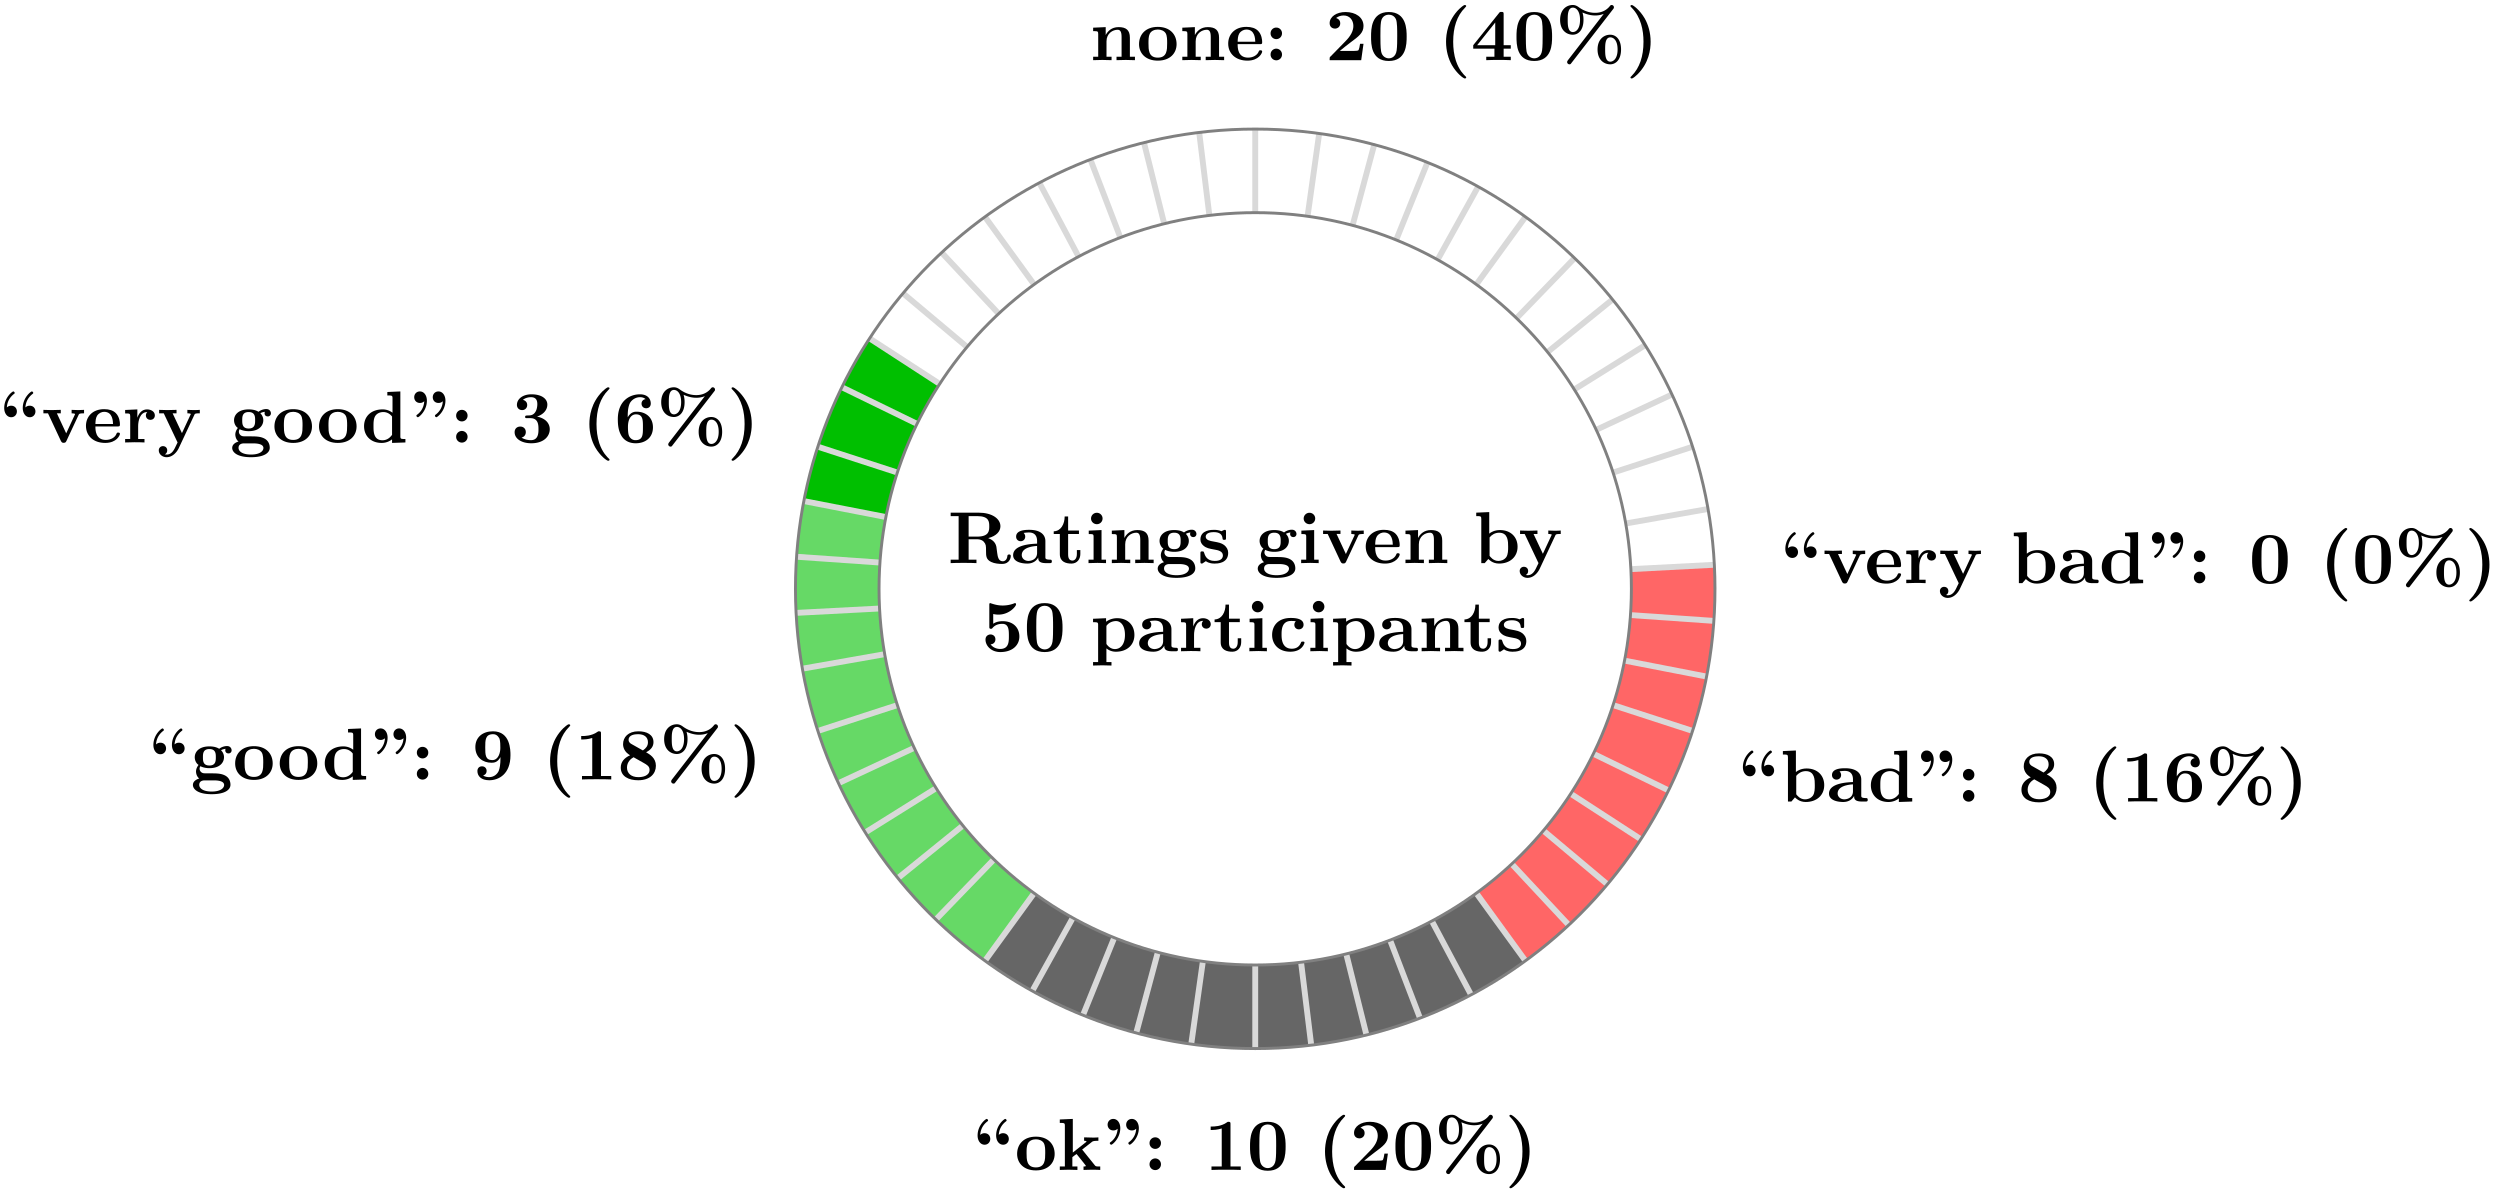<svg xmlns="http://www.w3.org/2000/svg" xmlns:xlink="http://www.w3.org/1999/xlink" width="452.139" height="216.579" viewBox="0 0 339.104 162.434" version="1.2"><defs><symbol overflow="visible" id="a"><path style="stroke:none" d="M8.547-.953c0-.219-.14-.219-.235-.219-.203 0-.218.11-.234.234-.047.47-.328.688-.625.688-.61 0-.687-.703-.75-1.125-.016-.11-.094-.797-.11-.844-.14-.703-.687-1.015-1.109-1.172C6.641-3.687 7.141-4.344 7.141-5c0-1-1.094-1.844-2.97-1.844H.392v.469h1.078v5.906H.39V0C.75-.031 1.719-.031 2.14-.031c.421 0 1.39 0 1.75.031v-.469H2.828v-2.765h1.156c.141 0 .579 0 .891.328.313.36.313.547.313 1.265 0 .657 0 1.157.703 1.485.437.218 1.062.265 1.468.265 1.063 0 1.188-.89 1.188-1.062ZM5.625-4.984c0 .562 0 1.39-1.64 1.39H2.827v-2.781H4c1.61 0 1.625.781 1.625 1.39Zm0 0"/></symbol><symbol overflow="visible" id="b"><path style="stroke:none" d="M5.516-.234c0-.235-.125-.235-.266-.235-.61-.015-.61-.14-.61-.375v-2.14c0-.891-.702-1.532-2.187-1.532-.562 0-1.781.047-1.781.922 0 .438.344.625.61.625.312 0 .624-.219.624-.625 0-.297-.187-.469-.218-.5a5.28 5.28 0 0 1 .718-.062c.75 0 1.11.422 1.11 1.172v.343c-.72.032-3.25.125-3.25 1.563C.266-.125 1.5.062 2.187.062c.797 0 1.266-.406 1.485-.828 0 .313 0 .766 1.047.766h.468c.204 0 .329 0 .329-.234Zm-2-1.157c0 .97-.922 1.094-1.172 1.094-.516 0-.906-.344-.906-.797 0-1.062 1.578-1.203 2.078-1.234Zm0 0"/></symbol><symbol overflow="visible" id="c"><path style="stroke:none" d="M3.813-1.234v-.532h-.47v.516c0 .672-.327.906-.609.906-.578 0-.578-.64-.578-.86v-2.75h1.469v-.468H2.156v-1.906h-.469c0 1-.484 1.984-1.484 2.016v.359h.828v2.734c0 1.063.86 1.282 1.578 1.282.75 0 1.204-.579 1.204-1.297Zm0 0"/></symbol><symbol overflow="visible" id="d"><path style="stroke:none" d="M2.844 0v-.469h-.61v-4.015L.5-4.406v.468c.594 0 .656 0 .656.391v3.078H.47V0l1.219-.031Zm-.469-6.047a.774.774 0 0 0-.781-.781.784.784 0 0 0-.782.781c0 .422.36.766.782.766a.77.77 0 0 0 .781-.766Zm0 0"/></symbol><symbol overflow="visible" id="e"><path style="stroke:none" d="M6.125 0v-.469h-.688v-2.578c0-1.047-.53-1.437-1.53-1.437-.954 0-1.485.562-1.75 1.078v-1.078l-1.704.078v.468c.61 0 .688 0 .688.391v3.078H.453V0l1.25-.031L2.953 0v-.469h-.687v-2.078c0-1.094.859-1.578 1.5-1.578.328 0 .546.203.546.969V-.47h-.687V0l1.25-.031Zm0 0"/></symbol><symbol overflow="visible" id="f"><path style="stroke:none" d="M5.563-3.953c0-.235-.172-.578-.625-.578-.157 0-.625.031-1.063.375-.172-.125-.594-.328-1.328-.328-1.438 0-1.985.78-1.985 1.468 0 .407.188.829.516 1.047-.281.36-.344.688-.344.89 0 .157.047.641.438.954-.125.031-.86.25-.86.875C.313 1.25.875 2 2.86 2 4.625 2 5.406 1.422 5.406.719c0-.297-.078-.922-.75-1.266-.562-.281-1.156-.281-2.11-.281-.265 0-.718 0-.765-.016a.625.625 0 0 1-.562-.625c0-.093.047-.25.11-.328.452.234.968.266 1.218.266 1.437 0 1.984-.782 1.984-1.485 0-.468-.25-.796-.406-.953.297-.156.516-.172.625-.187a.433.433 0 0 0-.047.203c0 .25.172.422.438.422a.41.41 0 0 0 .421-.422Zm-2.141.937c0 .454 0 1.125-.875 1.125s-.875-.671-.875-1.125c0-.437 0-1.109.875-1.109s.875.672.875 1.11ZM4.547.75c0 .36-.39.89-1.688.89-1.187 0-1.687-.452-1.687-.906 0-.609.625-.609.766-.609h1.171c.313 0 1.438 0 1.438.625Zm0 0"/></symbol><symbol overflow="visible" id="g"><path style="stroke:none" d="M4.14-1.39c0-.438-.202-.782-.546-1.063-.39-.281-.719-.344-1.485-.485-.375-.062-1.015-.171-1.015-.64 0-.625.922-.625 1.11-.625.75 0 1.124.297 1.171.844.016.156.031.203.234.203.235 0 .235-.047.235-.281v-.797c0-.188 0-.282-.172-.282-.047 0-.063 0-.453.188-.266-.125-.61-.188-1-.188-.313 0-1.844 0-1.844 1.313 0 .39.203.656.406.828.39.344.781.406 1.547.547.36.062 1.094.187 1.094.781 0 .75-.906.75-1.125.75C1.234-.297.984-1.03.859-1.453c-.046-.14-.109-.14-.234-.14-.25 0-.25.062-.25.28v1.094c0 .188 0 .281.188.281.062 0 .078 0 .296-.156l.25-.172c.47.329.985.329 1.188.329.312 0 1.844 0 1.844-1.454Zm0 0"/></symbol><symbol overflow="visible" id="h"><path style="stroke:none" d="M5.781-3.953v-.469c-.25.016-.531.031-.781.031l-.906-.03v.468c.187 0 .468.031.468.11 0 0 0 .015-.046.109l-1.157 2.5-1.265-2.72h.531v-.468l-1.234.031-1.125-.03v.468H.89l1.75 3.75c.125.25.25.25.375.25.171 0 .28-.031.375-.25L5.047-3.75c.062-.14.094-.203.734-.203Zm0 0"/></symbol><symbol overflow="visible" id="i"><path style="stroke:none" d="M4.922-1.172c0-.172-.188-.172-.234-.172-.172 0-.188.047-.25.203-.204.485-.782.797-1.422.797-1.407 0-1.422-1.328-1.422-1.828h3.015c.22 0 .313 0 .313-.265 0-.313-.063-1.047-.563-1.547-.359-.36-.89-.532-1.578-.532C1.187-4.516.312-3.484.312-2.25c0 1.344 1 2.313 2.61 2.313 1.578 0 2-1.063 2-1.235ZM3.984-2.5h-2.39c.015-.39.031-.813.234-1.14.266-.391.672-.516.953-.516 1.172 0 1.188 1.312 1.203 1.656Zm0 0"/></symbol><symbol overflow="visible" id="j"><path style="stroke:none" d="M5.984-2.219c0-1.328-.937-2.265-2.39-2.265-.719 0-1.219.28-1.453.484v-2.922l-1.766.078v.469c.61 0 .688 0 .688.39V0h.468c.157-.188.328-.375.485-.563.078.079.562.625 1.453.625 1.484 0 2.515-.906 2.515-2.28Zm-1.28 0c0 .469 0 1.016-.25 1.406-.298.407-.75.516-1.079.516-.688 0-1.078-.547-1.188-.687v-2.5c.282-.36.75-.641 1.297-.641 1.22 0 1.22 1.203 1.22 1.906Zm0 0"/></symbol><symbol overflow="visible" id="k"><path style="stroke:none" d="M5.781-3.953v-.469A12.55 12.55 0 0 1 5-4.39l-.906-.03v.468s.468 0 .468.11L4.5-3.72 3.36-1.266 2.093-3.953h.531v-.469l-1.234.031-1.125-.03v.468H.89L2.766 0 2.53.484C2.312.954 2 1.641 1.281 1.641c-.14 0-.156-.016-.234-.047.094-.032.312-.172.312-.532C1.36.734 1.125.5.781.5a.553.553 0 0 0-.562.578c0 .5.469.922 1.062.922.766 0 1.344-.625 1.625-1.188l2.14-4.562c.063-.14.095-.203.735-.203Zm0 0"/></symbol><symbol overflow="visible" id="l"><path style="stroke:none" d="M5.156-2c0-1.156-.797-2.078-2.265-2.078-.282 0-.813.031-1.282.344v-1.313c.282.047.391.078.72.078 1.452 0 2.374-1.125 2.374-1.375 0-.078-.016-.187-.14-.187-.032 0-.032 0-.141.047a4.32 4.32 0 0 1-1.531.28c-.75 0-1.282-.202-1.547-.28-.094-.032-.094-.047-.125-.047-.14 0-.14.11-.14.265v2.922c0 .172 0 .297.218.297.125 0 .156-.031.219-.11.39-.468.921-.562 1.328-.562.89 0 .89.875.89 1.672 0 .735 0 1.735-1.187 1.735-.25 0-.875-.063-1.297-.625.36-.016.656-.266.656-.672 0-.532-.437-.672-.672-.672-.14 0-.671.094-.671.703 0 .844.78 1.687 2.015 1.687C4.172.11 5.156-.78 5.156-2Zm0 0"/></symbol><symbol overflow="visible" id="m"><path style="stroke:none" d="M5.281-3.188c0-.953-.015-3.343-2.422-3.343C.453-6.531.453-4.156.453-3.188c0 1 0 3.297 2.406 3.297 2.391 0 2.422-2.296 2.422-3.296ZM4-3.296c0 .563 0 1.469-.078 1.985-.14.921-.766 1.062-1.063 1.062-.359 0-.921-.219-1.046-.953-.094-.516-.094-1.547-.094-2.094 0-.719 0-1.375.078-1.89.125-.891.828-.985 1.062-.985.375 0 .782.188.97.625C4-5.172 4-4.109 4-3.297Zm0 0"/></symbol><symbol overflow="visible" id="n"><path style="stroke:none" d="M5.984-2.219c0-1.328-.906-2.265-2.343-2.265-.75 0-1.282.312-1.5.484v-.484l-1.766.078v.468c.61 0 .688 0 .688.376v5.03H.375v.47l1.25-.032 1.25.032v-.47h-.688V-.39A2.01 2.01 0 0 0 3.47.063c1.5 0 2.515-.907 2.515-2.282Zm-1.28 0C4.703-.813 4-.297 3.358-.297c-.14 0-.609 0-1.062-.547-.11-.125-.11-.14-.11-.328v-2.11c0-.187.016-.202.157-.343.39-.406.922-.469 1.14-.469.657 0 1.22.61 1.22 1.875Zm0 0"/></symbol><symbol overflow="visible" id="o"><path style="stroke:none" d="M4.406-3.672c0-.531-.531-.812-1.062-.812-.688 0-1.094.5-1.313 1.125v-1.125l-1.656.078v.468c.61 0 .688 0 .688.391v3.078H.375V0l1.25-.031C2-.031 2.641-.031 3 0v-.469h-.86v-1.75c0-.687.235-1.906 1.235-1.906 0 0-.188.172-.188.453 0 .406.329.61.61.61.297 0 .61-.204.61-.61Zm0 0"/></symbol><symbol overflow="visible" id="p"><path style="stroke:none" d="M4.766-1.172c0-.14-.141-.14-.235-.14-.187 0-.187.03-.25.156-.25.625-.734.812-1.234.812-1.39 0-1.39-1.453-1.39-1.922 0-.562 0-1.843 1.28-1.843.36 0 .516.015.657.046a.618.618 0 0 0-.203.47c0 .437.343.624.609.624.313 0 .64-.219.64-.625 0-.86-1.156-.922-1.734-.922C1.11-4.516.375-3.375.375-2.219.375-.89 1.313.062 2.844.062c1.625 0 1.922-1.156 1.922-1.234Zm0 0"/></symbol><symbol overflow="visible" id="u"><path style="stroke:none" d="M2.36-4.203c0-.406-.266-.781-.782-.781A.829.829 0 0 0 1-4.75c.063-1.125.766-1.672.984-1.844.047-.031.079-.062.079-.125 0-.093-.11-.203-.188-.203-.14 0-1.234.844-1.234 2.25 0 .688.375 1.25.953 1.25.453 0 .765-.36.765-.781Zm2.515 0c0-.406-.266-.781-.781-.781a.802.802 0 0 0-.578.234c.062-1.125.765-1.672.984-1.844.031-.031.078-.062.078-.125 0-.093-.11-.203-.187-.203-.141 0-1.235.844-1.235 2.25 0 .688.375 1.25.953 1.25.454 0 .766-.36.766-.781Zm0 0"/></symbol><symbol overflow="visible" id="v"><path style="stroke:none" d="M5.406-2.172c0-1.344-.922-2.344-2.547-2.344C1.22-4.516.313-3.5.313-2.172c0 1.235.89 2.235 2.546 2.235 1.672 0 2.547-1.016 2.547-2.235Zm-1.281-.11c0 .86 0 1.938-1.266 1.938-1.265 0-1.265-1.078-1.265-1.937 0-.453 0-.953.172-1.297.187-.375.609-.578 1.093-.578.422 0 .844.156 1.063.5.203.344.203.89.203 1.375Zm0 0"/></symbol><symbol overflow="visible" id="w"><path style="stroke:none" d="M5.86 0v-.469h-.173c-.437 0-.468-.047-.593-.203L3.406-2.766 4.703-3.78c.14-.11.234-.172.906-.172v-.469c-.28.031-.53.031-.78.031l-1.157-.03v.468c.234 0 .265.031.344.11L2.14-2.36v-4.563l-1.766.078v.469c.61 0 .688 0 .688.39v5.516H.375V0l1.188-.031L2.766 0v-.469h-.688v-1.265c.297-.235.375-.297.578-.422l1 1.25c.094.125.25.312.25.344 0 .093-.172.093-.312.093V0a52.51 52.51 0 0 1 1.219-.031c.359 0 .703.015 1.046.031Zm0 0"/></symbol><symbol overflow="visible" id="x"><path style="stroke:none" d="M2.531-5.672c0-.687-.375-1.25-.953-1.25-.453 0-.766.36-.766.781 0 .407.282.782.782.782a.802.802 0 0 0 .578-.235c-.063 1.125-.75 1.672-.969 1.828-.047.032-.094.063-.094.141 0 .094.11.203.204.203.14 0 1.218-.86 1.218-2.25Zm2.516 0c0-.687-.375-1.25-.953-1.25-.453 0-.766.36-.766.781 0 .407.266.782.781.782a.802.802 0 0 0 .579-.235 2.347 2.347 0 0 1-.985 1.828c-.031.032-.078.063-.078.141 0 .094.11.203.188.203.14 0 1.234-.86 1.234-2.25Zm0 0"/></symbol><symbol overflow="visible" id="y"><path style="stroke:none" d="M2.36-3.656a.77.77 0 0 0-.782-.766.767.767 0 0 0-.766.766.774.774 0 1 0 1.547 0Zm0 2.875a.784.784 0 0 0-.782-.781.78.78 0 0 0-.766.78.774.774 0 1 0 1.547 0Zm0 0"/></symbol><symbol overflow="visible" id="z"><path style="stroke:none" d="M4.922 0v-.469h-1.39v-5.734c0-.234 0-.328-.266-.328-.11 0-.125 0-.22.078-.765.562-1.796.562-2 .562H.845v.47h.203c.156 0 .703-.016 1.297-.204v5.156H.954V0c.437-.031 1.5-.031 1.984-.031s1.546 0 1.984.031Zm0 0"/></symbol><symbol overflow="visible" id="A"><path style="stroke:none" d="M3.813 2.344c0-.047-.032-.094-.032-.094-.297-.281-.937-.89-1.36-2.156-.265-.797-.374-1.703-.374-2.594 0-1.953.5-3.516 1.61-4.625.14-.156.155-.156.155-.219 0-.11-.109-.14-.187-.14-.172 0-.578.375-.766.546C1.313-5.39 1.08-3.563 1.08-2.5c0 1.25.327 2.344.796 3.172.656 1.14 1.563 1.812 1.75 1.812.078 0 .188-.03.188-.14Zm0 0"/></symbol><symbol overflow="visible" id="B"><path style="stroke:none" d="M5.156-2.219h-.468c-.032.203-.125.844-.266.906-.11.063-.86.063-1.016.063H1.937c.47-.39 1-.813 1.438-1.14 1.14-.844 1.781-1.313 1.781-2.25 0-1.157-1.047-1.891-2.437-1.891-1.219 0-2.156.625-2.156 1.515 0 .594.484.735.718.735C1.61-4.281 2-4.5 2-5c0-.516-.422-.672-.563-.719.282-.234.672-.343 1.032-.343.844 0 1.312.671 1.312 1.421 0 .688-.375 1.375-1.078 2.079l-2 2.046c-.14.11-.14.141-.14.344V0h4.28Zm0 0"/></symbol><symbol overflow="visible" id="C"><path style="stroke:none" d="M7.938-7.172a.31.31 0 0 0-.297-.312c-.141 0-.22.093-.297.203-.438.515-1.078.86-1.953.86-1.157 0-1.97-.579-2.266-.798-.203-.14-.438-.265-.766-.265-.843 0-1.718.609-1.718 2.015 0 1.438.906 2.016 1.718 2.016.735 0 1.454-.594 1.454-2.016 0-.172 0-.531-.141-1 .656.297 1.234.407 1.719.407.218 0 .671-.016 1.171-.22L1.704 0s-.11.14-.11.25c0 .172.141.313.313.313.14 0 .188-.063.25-.157l5.672-7.328c.078-.094.11-.14.11-.25Zm.968 5.719c0-1.453-.765-2-1.469-2-.843 0-1.718.61-1.718 2 0 1.437.906 2.016 1.718 2.016.735 0 1.47-.594 1.47-2.016ZM3.344-5.47c0 1.297-.594 1.657-.969 1.657-.703 0-.703-1.032-.703-1.657s0-1.656.703-1.656c.422 0 .969.422.969 1.656Zm5.094 4.016c0 1.297-.61 1.656-.985 1.656-.703 0-.703-1.031-.703-1.656s0-1.64.703-1.64c.438 0 .984.405.984 1.64Zm0 0"/></symbol><symbol overflow="visible" id="D"><path style="stroke:none" d="M3.375-2.5c0-1.234-.328-2.328-.797-3.156C1.906-6.813 1-7.484.813-7.484c-.079 0-.172.03-.172.14 0 .063 0 .078.171.235C2.063-5.83 2.407-4.063 2.407-2.5c0 1.969-.515 3.531-1.61 4.64-.155.141-.155.157-.155.204 0 .11.093.14.171.14.172 0 .594-.375.766-.546C3.141.405 3.375-1.438 3.375-2.5Zm0 0"/></symbol><symbol overflow="visible" id="E"><path style="stroke:none" d="M5.406 0v-.469h-.968v-1.094h.968v-.468h-.968V-6.22c0-.265-.016-.328-.297-.328-.22 0-.22.016-.344.172L.312-2.031v.469h2.876V-.47h-1.11V0c.375-.031 1.281-.031 1.703-.031.406 0 1.266 0 1.625.031Zm-2.11-2.031H.845L3.297-5.11Zm0 0"/></symbol><symbol overflow="visible" id="F"><path style="stroke:none" d="M5.984 0v-.469c-.609 0-.687 0-.687-.39v-6.063l-1.766.078v.469c.625 0 .703 0 .703.39v1.954a2.178 2.178 0 0 0-1.359-.453c-1.453 0-2.5.875-2.5 2.28 0 1.313.922 2.267 2.39 2.267.61 0 1.094-.235 1.407-.485v.484ZM4.172-1.031c-.14.187-.547.734-1.297.734-1.219 0-1.219-1.203-1.219-1.906 0-.485 0-1.016.25-1.406.297-.422.766-.516 1.078-.516.563 0 .97.313 1.188.61Zm0 0"/></symbol><symbol overflow="visible" id="G"><path style="stroke:none" d="M5.25-1.797c0-.547-.297-1.406-1.734-1.719.687-.203 1.406-.765 1.406-1.625 0-.765-.75-1.39-2.156-1.39-1.188 0-1.97.64-1.97 1.437 0 .422.313.703.688.703a.668.668 0 0 0 .704-.687c0-.578-.547-.688-.579-.703.344-.282.782-.36 1.094-.36.828 0 .86.641.86.97 0 .124-.016 1.437-1.047 1.5-.407.015-.438.015-.485.03-.094.016-.125.11-.125.172 0 .172.11.172.282.172h.437c1.094 0 1.094.985 1.094 1.5 0 .469 0 1.484-1.031 1.484-.266 0-.782-.046-1.266-.343C1.75-.75 2-1 2-1.406c0-.453-.313-.75-.75-.75-.422 0-.766.265-.766.765 0 .907.97 1.5 2.25 1.5 1.782 0 2.516-1 2.516-1.906Zm0 0"/></symbol><symbol overflow="visible" id="H"><path style="stroke:none" d="M5.25-2.047c0-1.39-1.016-2.125-2.219-2.125-.219 0-.781 0-1.203.766v-.188c0-1.14.219-1.562.281-1.719.25-.468.782-.828 1.391-.828.172 0 .516.032.75.266a.595.595 0 0 0-.547.61c0 .343.235.624.625.624s.625-.265.625-.64c0-.625-.422-1.25-1.469-1.25-1.359 0-3 .86-3 3.375 0 .781.079 1.578.5 2.265.47.766 1.22 1 1.922 1C4.281.11 5.25-.703 5.25-2.047Zm-1.36-.015c0 1 0 1.75-1.015 1.75-.516 0-.781-.391-.86-.563-.156-.313-.156-1.031-.156-1.219 0-1.25.532-1.719 1.079-1.719.953 0 .953.75.953 1.75Zm0 0"/></symbol><symbol overflow="visible" id="I"><path style="stroke:none" d="M5.25-3.281c0-.672 0-3.25-2.375-3.25-1.406 0-2.39.812-2.39 2.14 0 1.375.984 2.125 2.203 2.125.359 0 .828-.062 1.203-.765v.219c0 .734-.094 1.312-.235 1.656-.172.39-.61.843-1.297.843-.171 0-.53-.03-.828-.218.11-.031.485-.172.485-.625 0-.344-.235-.625-.625-.625-.391 0-.625.265-.625.64 0 .688.515 1.25 1.609 1.25C3.672.11 5.25-.734 5.25-3.28Zm-1.375-.985c0 .625-.25 1.641-1.094 1.641-.953 0-.953-.75-.953-1.734 0-.985 0-1.782 1.078-1.782.578 0 .813.532.86.625.109.329.109.907.109 1.25Zm0 0"/></symbol><symbol overflow="visible" id="J"><path style="stroke:none" d="M5.25-1.86c0-1.077-.844-1.546-1.328-1.827.687-.36 1-.797 1-1.376 0-1.015-.906-1.468-2.047-1.468-1.375 0-2.078.797-2.078 1.75 0 .437.187 1.062.953 1.5C.922-2.906.484-2.344.484-1.61.484-.406 1.563.109 2.844.109 4.438.11 5.25-.766 5.25-1.859ZM4.172-5.046c0 .484-.25.813-.688 1.11l-1.5-.844c-.156-.078-.437-.25-.437-.594 0-.703.89-.766 1.297-.766.828 0 1.328.407 1.328 1.094Zm.219 3.734c0 .829-.938 1-1.516 1-.969 0-1.547-.515-1.547-1.296 0-.766.531-1.204.89-1.407l1.36.766c.438.25.813.453.813.938Zm0 0"/></symbol><clipPath id="q"><path d="M0 0h284v162.152H0Zm0 0"/></clipPath><clipPath id="r"><path d="M0 0h298v162.152H0Zm0 0"/></clipPath><clipPath id="s"><path d="M0 0h338.656v162.152H0Zm0 0"/></clipPath><clipPath id="t"><path d="M43 0h295.656v162.152H43Zm0 0"/></clipPath></defs><g style="fill:#000;fill-opacity:1"><use xlink:href="#a" x="128.559" y="76.382"/><use xlink:href="#b" x="137.157" y="76.382"/><use xlink:href="#c" x="142.726" y="76.382"/><use xlink:href="#d" x="147.179" y="76.382"/><use xlink:href="#e" x="150.357" y="76.382"/><use xlink:href="#f" x="156.723" y="76.382"/><use xlink:href="#g" x="162.452" y="76.382"/></g><g style="fill:#000;fill-opacity:1"><use xlink:href="#f" x="170.292" y="76.382"/><use xlink:href="#d" x="176.021" y="76.382"/><use xlink:href="#h" x="179.199" y="76.382"/></g><g style="fill:#000;fill-opacity:1"><use xlink:href="#i" x="184.938" y="76.382"/><use xlink:href="#e" x="190.188" y="76.382"/></g><use xlink:href="#j" x="199.862" y="76.382" style="fill:#000;fill-opacity:1"/><use xlink:href="#k" x="205.919" y="76.382" style="fill:#000;fill-opacity:1"/><g style="fill:#000;fill-opacity:1"><use xlink:href="#l" x="133.113" y="88.337"/><use xlink:href="#m" x="138.842" y="88.337"/></g><g style="fill:#000;fill-opacity:1"><use xlink:href="#n" x="147.888" y="88.337"/><use xlink:href="#b" x="154.254" y="88.337"/><use xlink:href="#o" x="159.823" y="88.337"/><use xlink:href="#c" x="164.545" y="88.337"/><use xlink:href="#d" x="168.998" y="88.337"/><use xlink:href="#p" x="172.177" y="88.337"/><use xlink:href="#d" x="177.267" y="88.337"/><use xlink:href="#n" x="180.446" y="88.337"/><use xlink:href="#b" x="186.812" y="88.337"/><use xlink:href="#e" x="192.381" y="88.337"/></g><g style="fill:#000;fill-opacity:1"><use xlink:href="#c" x="198.438" y="88.337"/><use xlink:href="#g" x="202.891" y="88.337"/></g><g clip-path="url(#q)"><path style="fill:none;stroke-width:11.339;stroke-linecap:butt;stroke-linejoin:miter;stroke:#00bf00;stroke-opacity:1;stroke-miterlimit:10" d="M-47.55 30.877a56.714 56.714 0 0 1-8.1-20.059" transform="matrix(1 0 0 -1 170.26 79.869)"/></g><g clip-path="url(#r)"><path style="fill:none;stroke-width:11.339;stroke-linecap:butt;stroke-linejoin:miter;stroke:#66d966;stroke-opacity:1;stroke-miterlimit:10" d="M-33.322-45.865a56.698 56.698 0 0 0-22.329 56.683" transform="matrix(1 0 0 -1 170.26 79.869)"/></g><g clip-path="url(#s)"><path style="fill:none;stroke-width:11.339;stroke-linecap:butt;stroke-linejoin:miter;stroke:#666;stroke-opacity:1;stroke-miterlimit:10" d="M-33.322-45.865c19.867-14.438 46.777-14.438 66.644 0" transform="matrix(1 0 0 -1 170.26 79.869)"/></g><g clip-path="url(#t)"><path style="fill:none;stroke-width:11.339;stroke-linecap:butt;stroke-linejoin:miter;stroke:#f66;stroke-opacity:1;stroke-miterlimit:10" d="M33.322-45.865A56.695 56.695 0 0 1 56.615 2.967" transform="matrix(1 0 0 -1 170.26 79.869)"/></g><path style="fill:none;stroke-width:.797;stroke-linecap:butt;stroke-linejoin:miter;stroke:#d9d9d9;stroke-opacity:1;stroke-miterlimit:10" d="M.002-51.026V-62.36M6.217-50.643 7.599-61.9M12.342-49.51l2.746-11M18.287-47.635l4.062-10.586M23.955-45.053l5.324-10.012M29.99-41.28l6.664-9.171M34.799-37.319l7.734-8.289M39.088-32.799l8.683-7.289M42.79-27.791l9.513-6.176M45.861-22.37l10.192-4.968M48.53-15.768l10.78-3.504M50.088-9.736l11.129-2.165M50.9-3.56l11.313-.79M50.955 2.67l11.324.594M50.248 8.861l11.168 1.969M48.53 15.767l10.78 3.504M46.244 21.564l10.277 4.793M43.271 27.037l9.617 6.012M39.654 32.111l8.813 7.137M35.443 36.705l7.879 8.156M29.99 41.28l6.664 9.171M24.736 44.627l5.5 9.918M19.115 47.31l4.246 10.512M13.205 49.287l2.937 10.95M7.1 50.53l1.578 11.226M.002 51.025v11.336M-6.217 50.642-7.6 61.9M-12.342 49.51l-2.746 11M-18.287 47.635-22.35 58.22M-23.955 45.053l-5.32 10.011M-29.99 41.28l-6.665 9.171M-34.8 37.318l-7.733 8.293M-39.088 32.799l-8.684 7.289M-42.791 27.79l-9.512 6.177M-45.862 22.369l-10.191 4.969M-48.526 15.767l-10.785 3.504M-50.088 9.736-61.217 11.9M-50.9 3.56l-11.31.79M-50.955-2.67l-11.32-.594M-50.248-8.861l-11.168-1.97M-48.526-15.768l-10.785-3.504M-46.244-21.565l-10.278-4.793M-43.272-27.037l-9.617-6.012M-39.655-32.111l-8.812-7.133M-35.444-36.705l-7.878-8.156M-29.99-41.28l-6.665-9.171M-24.737-44.627l-5.5-9.918M-19.115-47.31l-4.247-10.512M-13.205-49.287l-2.934-10.95M-7.1-50.53l-1.578-11.226" transform="matrix(1 0 0 -1 170.26 79.869)"/><g style="fill:#000;fill-opacity:1"><use xlink:href="#u" x="131.961" y="158.693"/><use xlink:href="#v" x="137.65" y="158.693"/><use xlink:href="#w" x="143.378" y="158.693"/><use xlink:href="#x" x="149.426" y="158.693"/><use xlink:href="#y" x="155.114" y="158.693"/></g><g style="fill:#000;fill-opacity:1"><use xlink:href="#z" x="163.373" y="158.693"/><use xlink:href="#m" x="169.102" y="158.693"/></g><g style="fill:#000;fill-opacity:1"><use xlink:href="#A" x="178.646" y="158.693"/><use xlink:href="#B" x="183.099" y="158.693"/><use xlink:href="#m" x="188.828" y="158.693"/><use xlink:href="#C" x="194.556" y="158.693"/><use xlink:href="#D" x="204.1" y="158.693"/></g><g style="fill:#000;fill-opacity:1"><use xlink:href="#e" x="147.822" y="8.162"/><use xlink:href="#v" x="154.188" y="8.162"/><use xlink:href="#e" x="159.917" y="8.162"/><use xlink:href="#i" x="166.283" y="8.162"/><use xlink:href="#y" x="171.533" y="8.162"/></g><g style="fill:#000;fill-opacity:1"><use xlink:href="#B" x="179.792" y="8.162"/><use xlink:href="#m" x="185.521" y="8.162"/></g><g style="fill:#000;fill-opacity:1"><use xlink:href="#A" x="195.065" y="8.162"/><use xlink:href="#E" x="199.518" y="8.162"/><use xlink:href="#m" x="205.247" y="8.162"/><use xlink:href="#C" x="210.975" y="8.162"/><use xlink:href="#D" x="220.519" y="8.162"/></g><g style="fill:#000;fill-opacity:1"><use xlink:href="#u" x="-.069" y="60.016"/><use xlink:href="#h" x="5.62" y="60.016"/></g><g style="fill:#000;fill-opacity:1"><use xlink:href="#i" x="11.348" y="60.016"/><use xlink:href="#o" x="16.598" y="60.016"/><use xlink:href="#k" x="21.321" y="60.016"/></g><g style="fill:#000;fill-opacity:1"><use xlink:href="#f" x="31.184" y="60.016"/><use xlink:href="#v" x="36.912" y="60.016"/></g><use xlink:href="#v" x="42.96" y="60.016" style="fill:#000;fill-opacity:1"/><g style="fill:#000;fill-opacity:1"><use xlink:href="#F" x="49.007" y="60.016"/><use xlink:href="#x" x="55.373" y="60.016"/><use xlink:href="#y" x="61.062" y="60.016"/></g><use xlink:href="#G" x="69.321" y="60.016" style="fill:#000;fill-opacity:1"/><g style="fill:#000;fill-opacity:1"><use xlink:href="#A" x="78.865" y="60.016"/><use xlink:href="#H" x="83.318" y="60.016"/><use xlink:href="#C" x="89.047" y="60.016"/><use xlink:href="#D" x="98.591" y="60.016"/></g><g style="fill:#000;fill-opacity:1"><use xlink:href="#u" x="20.165" y="105.726"/><use xlink:href="#f" x="25.854" y="105.726"/><use xlink:href="#v" x="31.582" y="105.726"/></g><use xlink:href="#v" x="37.63" y="105.726" style="fill:#000;fill-opacity:1"/><g style="fill:#000;fill-opacity:1"><use xlink:href="#F" x="43.677" y="105.726"/><use xlink:href="#x" x="50.043" y="105.726"/><use xlink:href="#y" x="55.732" y="105.726"/></g><use xlink:href="#I" x="63.991" y="105.726" style="fill:#000;fill-opacity:1"/><g style="fill:#000;fill-opacity:1"><use xlink:href="#A" x="73.535" y="105.726"/><use xlink:href="#z" x="77.988" y="105.726"/><use xlink:href="#J" x="83.717" y="105.726"/><use xlink:href="#C" x="89.445" y="105.726"/><use xlink:href="#D" x="98.989" y="105.726"/></g><g style="fill:#000;fill-opacity:1"><use xlink:href="#u" x="235.769" y="108.721"/><use xlink:href="#j" x="241.458" y="108.721"/><use xlink:href="#b" x="247.824" y="108.721"/><use xlink:href="#F" x="253.393" y="108.721"/><use xlink:href="#x" x="259.759" y="108.721"/><use xlink:href="#y" x="265.448" y="108.721"/></g><use xlink:href="#J" x="273.707" y="108.721" style="fill:#000;fill-opacity:1"/><g style="fill:#000;fill-opacity:1"><use xlink:href="#A" x="283.251" y="108.721"/><use xlink:href="#z" x="287.704" y="108.721"/><use xlink:href="#H" x="293.433" y="108.721"/><use xlink:href="#C" x="299.161" y="108.721"/><use xlink:href="#D" x="308.705" y="108.721"/></g><g style="fill:#000;fill-opacity:1"><use xlink:href="#u" x="241.527" y="79.101"/><use xlink:href="#h" x="247.216" y="79.101"/></g><g style="fill:#000;fill-opacity:1"><use xlink:href="#i" x="252.944" y="79.101"/><use xlink:href="#o" x="258.194" y="79.101"/><use xlink:href="#k" x="262.917" y="79.101"/></g><g style="fill:#000;fill-opacity:1"><use xlink:href="#j" x="272.78" y="79.101"/><use xlink:href="#b" x="279.146" y="79.101"/><use xlink:href="#F" x="284.715" y="79.101"/><use xlink:href="#x" x="291.081" y="79.101"/><use xlink:href="#y" x="296.77" y="79.101"/></g><use xlink:href="#m" x="305.029" y="79.101" style="fill:#000;fill-opacity:1"/><g style="fill:#000;fill-opacity:1"><use xlink:href="#A" x="314.573" y="79.101"/><use xlink:href="#m" x="319.026" y="79.101"/><use xlink:href="#C" x="324.755" y="79.101"/><use xlink:href="#D" x="334.299" y="79.101"/></g><path style="fill:none;stroke-width:.399;stroke-linecap:butt;stroke-linejoin:miter;stroke:gray;stroke-opacity:1;stroke-miterlimit:10" d="M62.361.002c0 34.441-27.918 62.36-62.36 62.36-34.445 0-62.363-27.919-62.363-62.36 0-34.446 27.918-62.363 62.364-62.363 34.441 0 62.36 27.917 62.36 62.363Zm-11.336 0c0 28.18-22.844 51.023-51.023 51.023-28.184 0-51.028-22.843-51.028-51.023 0-28.184 22.844-51.028 51.028-51.028 28.18 0 51.023 22.844 51.023 51.028Zm0 0" transform="matrix(1 0 0 -1 170.26 79.869)"/></svg>